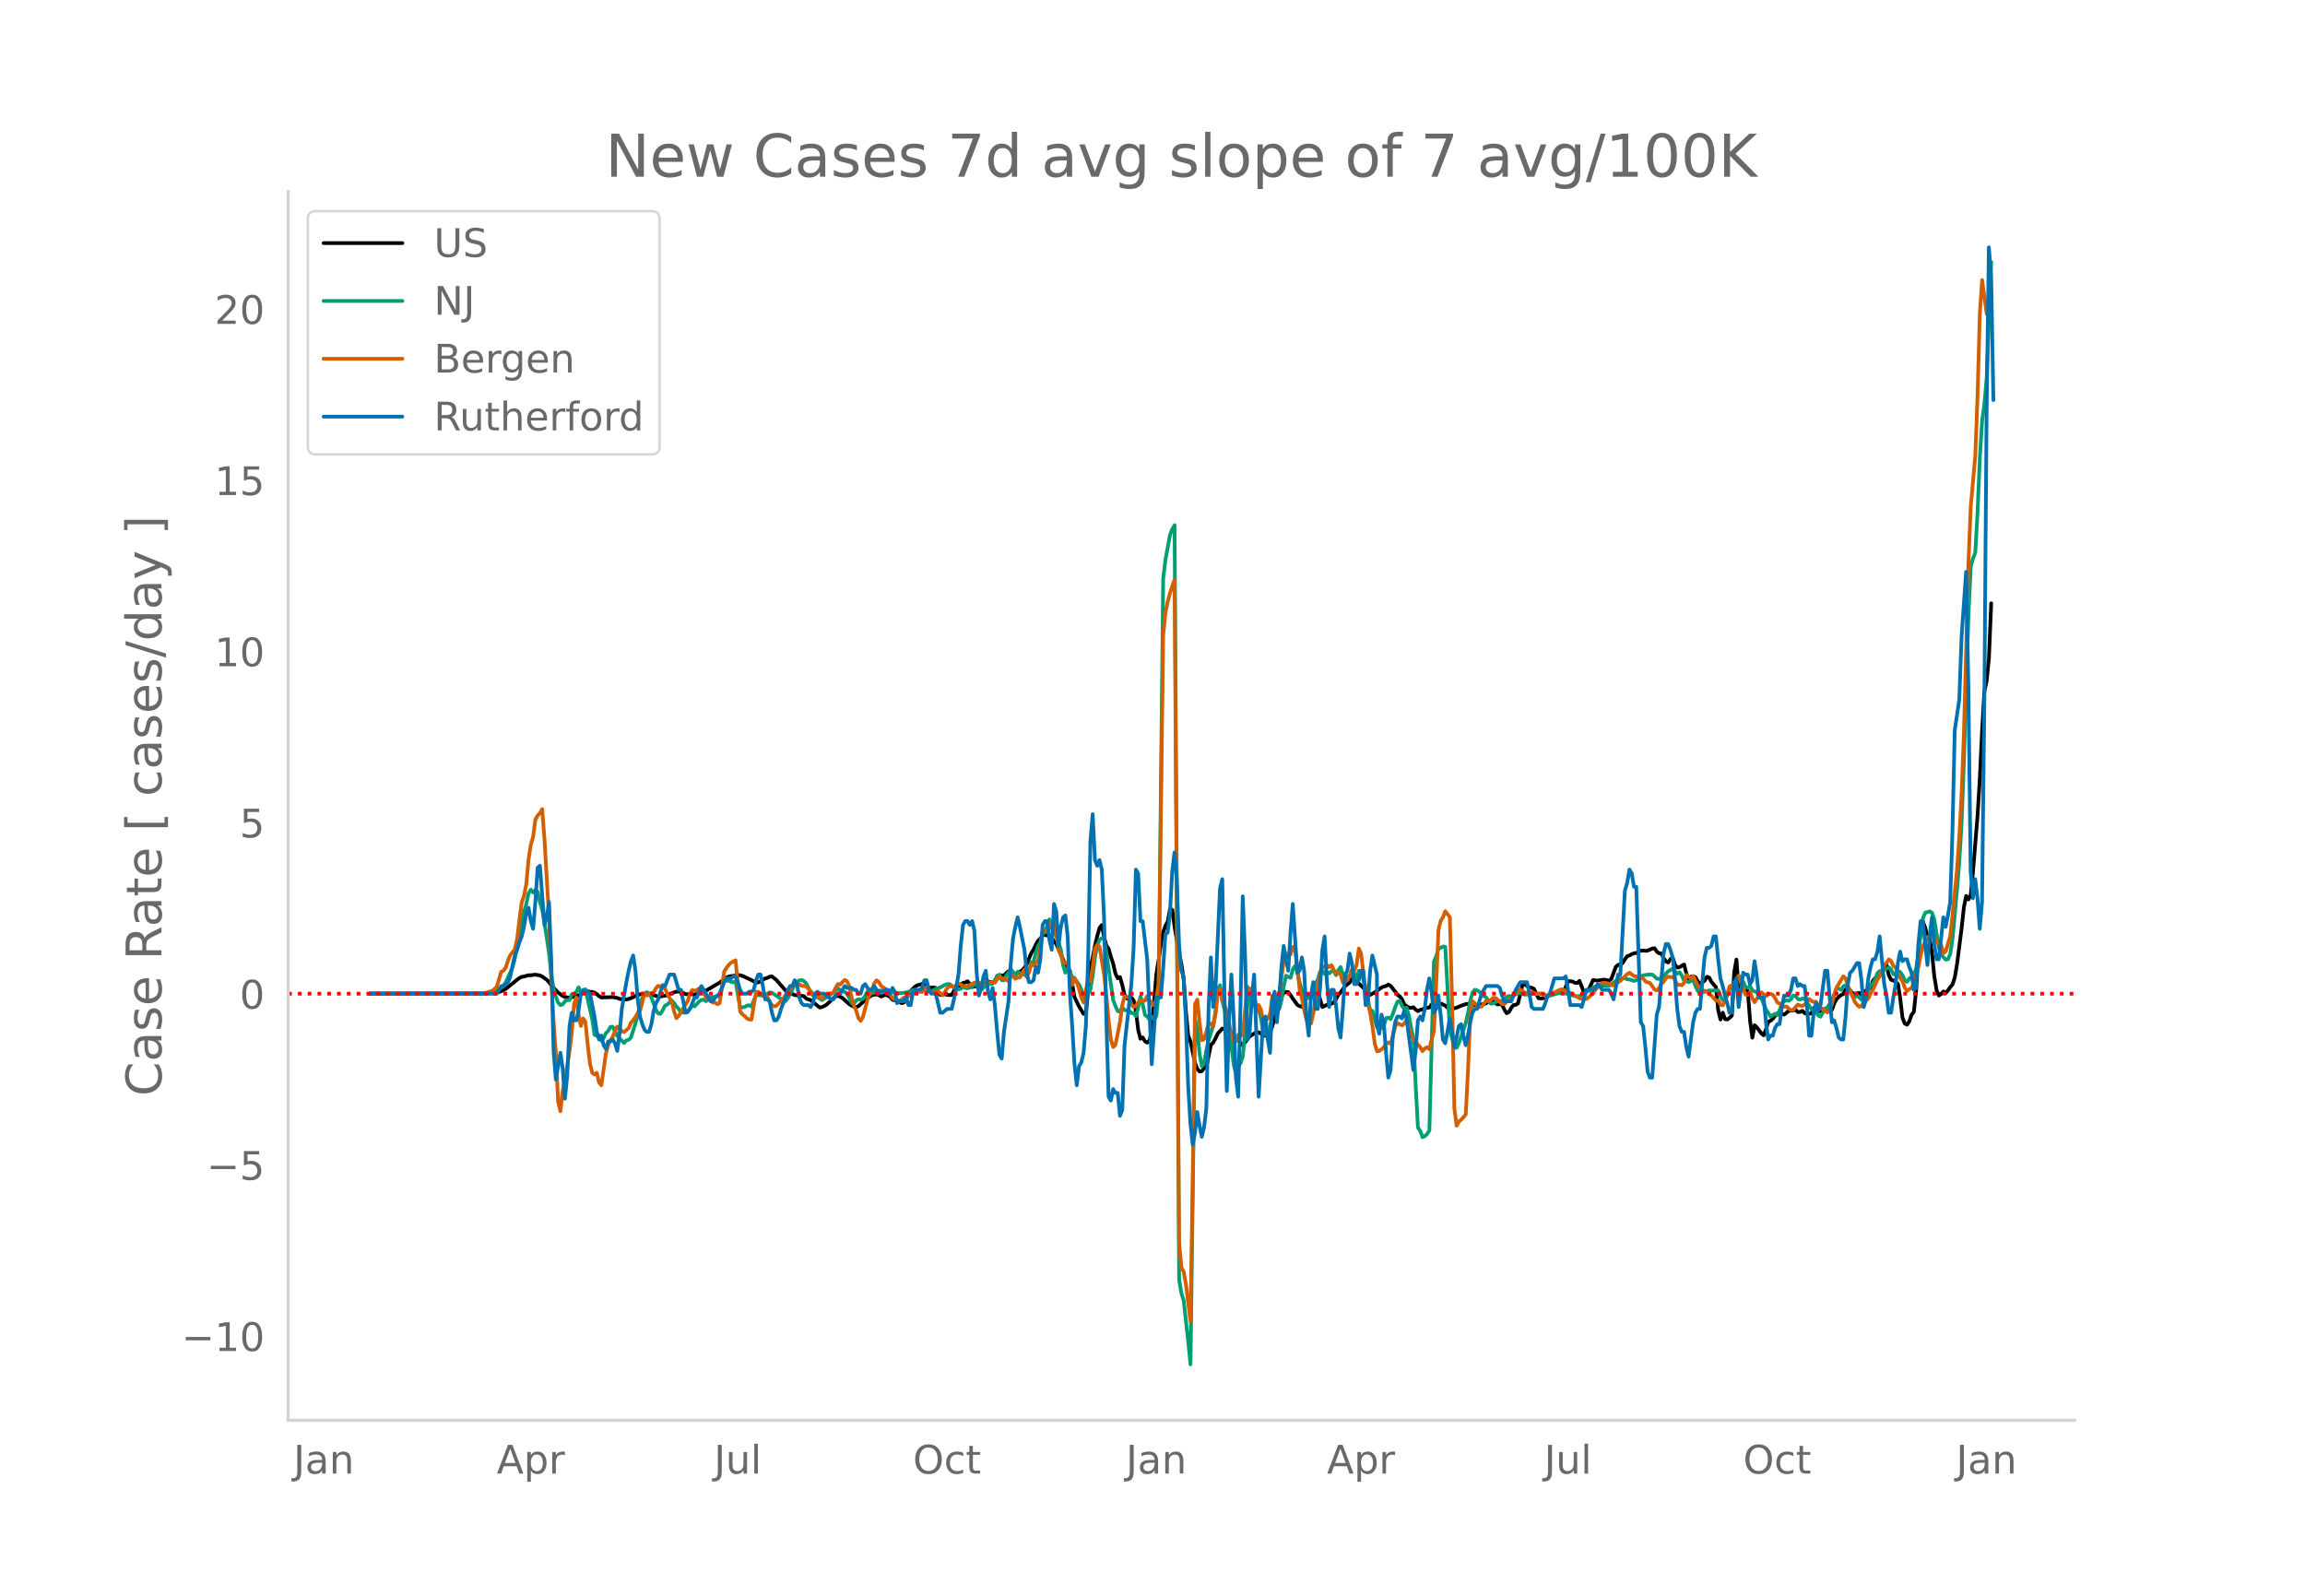 <svg height="864" viewBox="0 0 936 648" width="1248" xmlns="http://www.w3.org/2000/svg" xmlns:xlink="http://www.w3.org/1999/xlink"><defs><style>*{stroke-linecap:butt;stroke-linejoin:round}</style></defs><g id="figure_1"><path d="M0 648h936V0H0z" style="fill:#fff" id="patch_1"/><g id="axes_1"><path d="M117 576.72h725.4V77.76H117z" style="fill:none" id="patch_2"/><path clip-path="url(#p42fc37df3f)" d="m149.973 403.495 46.18-.1 4.618-.21 1.847-.352 1.847-.768.924-.542 2.77-2.191 1.848-1.525.924-.664.923-.468.924-.158 1.847-.505.924.005 1.847-.25 1.847.34.924.424 1.847 1.331.924.933.923 1.35 2.771 2.905 1.847 1.336.924.484 1.847.274.924-.149.923-.4.924-.131.923-.253.924-.537.924-.715.923-.542.924.113.923.238.924.033.924.288.923.587.924.819.924.56 4.618-.163 1.847.351.923.36 1.848.232.923.04.924-.227 1.847-.702.924-.564.923-.374 1.847-.473 3.695.191 2.77.992.924-.051.924-.247.923-.091.924-.221 2.77-1.164.925-.248.923-.061.924.2 1.847.842.924.098.923-.178 1.847.37 1.848-.62.923-.59.924-.347.923-.138 3.695-2.164 1.847-1.087 2.77-2.046.924-.409.924-.197.924-.08 1.847-.333.923.077.924.244 1.847.843 1.848.864 1.847 1.045.923-.106.924-.466 1.847-1.144.924-.226.923-.47.924-.134 1.847 1.51 4.618 5.279.924-.108 1.847.928.924.038.923.267.924-.011.923.104.924.921.924.417.923.275 3.695 3.036.923-.21.924-.41.923-.54 3.695-3.44.924-.144.923.3.924.578 2.77 2.482.924.577.924.432.923.202.924-.392 1.847-1.653.924-.916 2.77-1.949 1.848-.268.923.27.924.605.924-.398.923-.262.924.28.923.515.924 1.183.924.269.923-.201.924.83.923.47.924-.26.924-1.288.923-2.093.924-1.316 1.847-1.818.924-.506 1.847-.499.924.249.923.68.924.477.923.129.924-.11.924.168.923 1.63.924 1.19.923-.275.924.02.924.232.923.108.924-.044 1.847-3.24.924-.144.923-.83.924-.654.923-.223.924-.464 1.847 2.359.924-.357.923.221 1.848-.367.923.406 1.848-2.235.923.337.924.071.923-.179.924-1.212.924-1.445 1.847.005 1.847-1.723.924-.238 1.847 1.642 2.77-1.729.924-1.024.924-1.45 1.847-4.551.924-1.375.923-2.005.924-1.639.923-.874.924-1.182.924-.306.923.262.924-.096.923 1.114.924 1.334.924 1.03 3.694 8.509 1.847 2.397 1.848 10.729 1.847 3.782 1.847 3.034.924-.104 1.847-18.558.923-4.036.924-4.983.924-3.86.923-3.37.924-1.17.923 4.724.924 3.616.924 1.247.923 3.284.924 2.767.923 4 .924 1.966.924-.5.923 3.176.924 4.06.923 1.385.924.533.924-.835.923 1.173.924 4.273.923 7.677.924 3.646.924-.565.923 1.585.924.528.924-.828.923-4.32 1.847-22.765.924-5.589.924-6.606.923-4.751.924-2.612.923-1.627.924-5.144.924.313.923 6.813 1.847 11.189.924 4.006.924 6.215.923 13.165.924 9.703.923 2.367 1.848 8.733.923 2.386.924 1.098.923-.19.924-1.214.924-.572 1.847-8.894.923-.901.924-1.68.924-1.99 1.847-1.997.924.243.923 1.264.924.214 1.847 2.01 1.847.357.924 1.935.923.763 2.771-3.614 2.771-1.71.924.08 1.847 1.126.923.241.924-.588.924-.876.923-2.456.924-3.506 2.77-8.59.924-1.288.924-.528.923.114.924 1.237.924 1.437 1.847 2.504.924.517.923.243.924-1.47.923-2.296.924-.506.924-.21.923-.726 1.847-.777 1.848 6.102 1.847-.936.923-.042 1.848-.867.923-1.434.924-1.663.923-1.03 1.848-2.54 1.847-1.485.923-1.409.924-.94 1.847 2.73 2.771 2.76.924 1.218.923.688 1.847-1.023 1.848-1.305.923-.693.924-.36.924-.22.923-.567.924.541 1.847 2.333.924 1.264.923.637.924 1.239.923 2.056.924.718.924.52.923.167.924-.27.923.971.924.61.924-.55.923-.19 1.847-.652.924-.067.924-1.27.923-1.027 2.771.642 1.847.858.924.836.923.519.924-.211.924-.065.923-.222 1.848-.828 1.847-.626 1.847-.271.924.217.923.5.924.133 1.847-.508.924-.106.923-.355.924-.516.923-.388.924.008.924.894.923.51.924-.157.923.325.924 1.964.924 1.443.923-.478.924-1.707.923-1.122.924-.096.924-.645 1.847-7.662.923-.037.924.707.924.528.923.172.924.432 1.847 3.82.924.082.923-.073 1.848-.75 1.847-1.059.923-.272 3.695-.426 1.847-4.368.924-.051.923.138.924.512.923.099.924-.894 1.847 4.766.924-.691.923-.448 1.848-3.97 1.847.249 1.847-.32.924-.078 1.847.428.923-.74 1.848-4.895.923-.796.924-.25.924-.493.923-1.543.924-1.254.923-.291.924-.523.924-.334.923-.14.924-.58.923-.344.924-.043.924.082.923-.084 1.847-.813.924-.153.924 1.395.923.685.924.048.923 1.883.924 1.355.924.439.923-1.42.924-.377.923 2.757.924 1.075.924-.107.923-.65.924-.47.923 3.68.924 2.18.924-.906.923-.184.924.386.924 1.713.923.816 1.847-1.046.924-1.637.924.274.923 1.764 1.847 2.17.924 9.38.924 3.754.923-2.765.924 2.59.923.164.924-.707.924-.863.923-17.48.924-5.28.923 11.952.924-.097.924.206 1.847.7.923 12.091.924 6.884.924-5.058.923.866 1.847 2.476.924.733.924-2.481.923-3.009.924-.424.924-.825.923-1.212.924-.947.923-.283.924.492.924.295 1.847-1.539 1.847-.177.924-.262.923.921.924-.034.923-.47.924.972.924.308.923-.068.924-.216.923-2.13.924-.282.924 1.79.923-.383.924-.541.923-.138.924.177.924.82.923-.726.924-2.571.923-1.691.924-1.035.924-.692.923-.438.924-1.829.924-.919.923 1.377.924 1.078.923.248 1.848-.386.923.678.924.027.923-1.748.924-.369.924-.828.923-2.657.924-1.091 1.847-1.744.924-.11.923-2.82.924-.729.923 4.196.924 1.883.924.244 1.847 1.387.923 5.829.924 7.932.924 2.355.923.485.924-1.38.923-2.654.924-1.217.924-8.698.923-15.436.924-9.496.923-2.935.924 2.517.924 3.809.923.933.924 5.743.924 9.206.923 5.627.924 2.122.923-.668.924-.971.924.643.923-1.079.924-1.344.923-1.053.924-2.835.924-5.572 1.847-14.496.923-8.528.924-4.546.924 1.414.923-1.693.924-9.58 1.847-22.708.924-15.067.923-19.435.924-15.93.923-4.316.924-9.21.924-22.308h0" style="fill:none;stroke:#000;stroke-linecap:round;stroke-width:1.5" id="line2d_1"/><path clip-path="url(#p42fc37df3f)" d="m149.973 403.493 47.104-.107 2.77-.276.924-.243.924-.364 2.77-2.188.924-1.476 2.77-6.087.924-3.643 1.848-10.548 1.847-8.257.924-3.128.923-4.398.924-1.532.923 1.177.924-1.02.924.789.923 4.072.924 3.112.923 5.323 1.848 12.27.923 9.097.924 5.426.923 3.173.924 2.457.924 1.005.923-.264.924-1.238.923-.621.924.128.924-2.374.923-.078.924-.821.923-1.96.924 2.224 1.847-1.419 1.847 8.072.924 4.147.924 6.253.923.477.924-.16.924 2.07.923-.97.924-2.075.923-.844.924-1.68.924-.069 1.847 3.728 2.77 2.874.924-1.075.924-.229.923-.878 1.848-5.764.923-3.364.924-4.394.923-2.522.924-1.907.924-.498.923.55.924 1.681 1.847 4.96.924 1.448.923.126.924-1.46.923-1.852.924-.454.924-.893.923-.7.924 1.052.924 1.348.923.943.924 1.5.923.045 1.848-.203.923-1.758.924-.796.923.23 1.848-2.015.923-.609.924-.083.923.597.924-.678.924-.818.923-.064 1.847-.516.924-.201 1.847-5.993 1.847-.056.924.423.924.246.923-.482 1.847 10.77 1.848-.256.923-.576.924-.157.924.505 1.847-4.664 1.847.064.924.31.923-.24 1.847-1.18.924.142 4.618 3.097.924.265.923-1.186.924-1.652 1.847-3.902.924-.963.923-.696.924-.142.923.372.924.91 1.847 3.654.924 1.232.923.797.924-.042 1.847 1.235 2.771-1.805.924-.67.923-.507.924-1.041.924-.72.923.707.924.47.923.225.924.71.924 1.728.923 2.122.924.238.923-1.29.924-.518.924.09.923-.209.924-1.293.923-1.775.924.133.924.675 2.77-1.116.924-.03.924.18.923-.286.924-.053 1.847.777 1.847.332.924.145 2.77-.289 2.772-.993.923-.14.924.199.923-.093.924-.36.924.18 1.847.647.923.162 1.848-1.103 1.847-.554 1.847-1.053.924-.297.923-.062.924.653.923.85.924.115.924.568.923-.215.924-.906.923.554.924.133 1.847-.631.924-1.302.923.61.924 1.903.924.043.923-.882.924-1.86.924-.648.923 1.115.924-.286.923-1.29.924-1.909.924-.375.923 2.186.924.064.923-1.93.924-1.19.924-1.427 1.847 2.533.923-1.418 1.848 1.123.923-.251.924 1.153.923-2.618.924-3.26.924-.31.923-3.695.924-2.596.923-1.544.924-3.464.924-.58 1.847-5.26.923 3.567.924 2.135.924.756 1.847 5.892.923 6.277.924 3.025.924-1.918.923 1.571.924 2.21.924.253.923 1.506.924 1.185.923 2.096.924 2.669 1.847-.941.924-1.802.923-5.57.924-7.522.924-4.925.923-2.082.924-.726.923.123.924 5.708 2.77 19.27.924 2.424.924 2.08.924.182.923-1.704.924 1.127.923.11.924-.057.924 1.142.923-.027.924 1.303.923-3.565.924-4.432.924 3.225.923 4.274.924.612.924 1.249.923-1.189.924 1.246.923-1.567.924-9.437 1.847-168.196.924-7.631 1.847-10.04.924-2.343.923-1.62 1.847 306.443.924 5.42.924 2.999 1.847 16.665.923 9.26 1.848-140.192.923 4.385.924 9.778.923 5.057.924-1.68.924-5.122.923-3.865 1.847-6.07.924-5.673.924-9.093.923-1.482.924 6.617.924 3.255.923 4.302.924 5.821.923 4.832.924 7.505.924 3.887.923-3.414.924-1.122.923-2.758 1.848-20.752.923-4.929.924-2.033 1.847 7.294.924.851.923 4.298.924 4.899.923 1.497.924.504.924-3.036.923-7.03.924-2.946.923 2.014.924.082.924-3.495.923-5.822.924-4.204.923.52.924.343.924-3.466.923-1.41.924 2.675.924 4.255.923 3.033.924 2.399.923.905.924-.346.924-.821.923-2.703 1.847-3.937.924-3.21.924-.166.923 1.267.924-.783.923.487.924-.886.924-.056.923 1.674.924-2.091.923-1.185.924 3.097.924.247.923.406.924-.086.923-2.364.924 1.397.924 1.962.923-3.163.924.136.923 3.602.924 3.113.924 5.16.923 3.979.924.367.923 3.097.924 3.523.924-.174.923.535.924-1.158.924-2.935.923-.243.924.621.923-2.213.924-2.704.924-2.149.923-.38.924 2.069.923 1.225.924-.505.924 3.209.923 5.106.924 4.279.923 19.345.924 16.762.924 1.4.923 2.513.924-.434.923-.823.924-1.444 1.847-68.528.924-2.2.923-3.093.924-.387.924-.546.923.172 1.847 34.059.924 2.85.924 4.176.923-.147.924-1.886 2.77-8.137.924-4.037.924-4.982.924-3.34.923-1.132.924.259.923.543.924 1.249 1.847 1.044.924 1.622.923.91.924-.093.924-.405.923-.585 1.847.107.924-.746.924-1.02.923-.39.924.105.923-.294.924-.48.924-.33.923-.205.924.412.923.282 1.848-.121.923-.327.924-.037.924.246.923-.126.924-.012 2.77.87.924-.037 1.847-.623 2.771-.655.924.077 1.847.568.924.316 2.77.574.924-.16 4.618-2.704.924-.747.923-.435 1.847-.01 1.848-.344.923.092.924-.086.923-.54 2.771-2.13 1.848-.371.923.075.924.39.923.086 1.848.59.923-.275.924-.499.923-.848.924-.664 2.77-.35.924.088.924.742.924.922.923.046.924-.276.923-.431.924-1.5.924-.85 1.847-1.054 1.847 2.035.924-.604.923 1.33.924 2.173.923.083.924.446 1.847-.956.924 2.524.924 2.016.923-.649 1.847.66.924.05.924-.304.923.085 2.771-.087.924 2.374.923 1.597.924-.36.923-1.542.924-2.744.924-.321.923.926.924-4.167.923-1.63.924 2.17.924.222.923 2.134.924.3.923-.66.924 1.714.924.412.923.248.924 2.08.923.584 1.848 4.443 1.847 2.843 1.847-1.13.924.536.923-1.97.924-2.705.924-.94.923-.392.924.204.923-.674.924-1.519.924.277.923 1.188.924.232.923-.436.924.2 2.77 4.126.924.657.924.468.924 1.488.923.443.924-1.703.923-1.394.924-.786.924-1.263.923-1.6 1.847-4.716.924.09.924.513.923-1.5.924-.382.924 1.263.923 1.066.924 1.808.923.765.924-.898 1.847 1.914.924-1.054.923-1.339 1.848-3.59.923-.67.924-1.798.923-2.464.924-.807.924.006 2.77-1.472.924.875.924 1.921.923-.474.924-.92.923.514.924 1.254.924 2.05.923.645.924-1.41.923-.363.924-.687.924-3.12.923-5.824.924-8.061.923-6.378.924-2.252 1.847-.504.924.584.924 2.835 1.847 11.314.923 2.778.924 1.134.924.944.923-.179.924-2.212.923-6.07 1.848-20.293.923-11.461.924-15.71.923-24.723 1.848-59.578.923-19.326.924-3.405.923-2.338.924-16.44.924-22.048.923-15.002.924-6.887.923-10.465 1.848-47.113h0" style="fill:none;stroke:#009e73;stroke-linecap:round;stroke-width:1.5" id="line2d_2"/><path clip-path="url(#p42fc37df3f)" d="m149.973 403.493 42.486-.106 4.618-.198 2.77-.837.924-.7.924-.929 1.847-6.117.923-.457.924-1.308.924-2.877.923-2.176.924-1.095.923-1.294.924-4.17.924-7.913.923-6.833.924-2.739.924-4.626.923-10.105.924-5.98.923-3.181.924-7.03.924-1.644.923-.929.924-1.674.923 12.205 1.848 31.486.923 25.43.924 17.074.923 12.63.924 19.936.924 3.896.923-8.416.924-4.246 1.847-11.596.924-7.456.923-11.855.924-2.663.923 7.046.924 4.55.924-3.044.923 1.43.924 9.131.923 7.7.924 3.836.924.67.923-.686.924 3.957.924 1.11 1.847-12.843.923-3.485.924-1.887.924-1.491.923-2.374.924-1.705.923.396.924 1.552.924.183 1.847-1.537.923-2.13 1.848-2.344.923-1.705.924-.806 1.847-7.092.924.792 1.847-1.066.923.016.924-1.918.924-.943.923.38.924-.746.923 1.324.924 2.466.924 1.46.923 1.69.924 3.865.924 2.709.923-.959 3.695-6.087.923-2.907.924-1.552.923.441.924-.395.924-.64.923-.334.924 1.582.923 2.572.924.396.924.624.923.883.924-.016.923.7.924-.441 1.847-12.768.924-1.522.923-1.202.924-.928 1.847-.974.924 9.511.923 11.2.924 1.233.924.67.923 1.004.924.426.924.046 1.847-11.185.923-.122.924.791.924.64.923-.046.924.791.923 1.887.924 1.34.924.532.923-.29 2.771-2.8 1.847-2.967 1.847-2.389.924-.335.924-.106.923-.229.924.761 1.847.198 3.694 3.972.924-.091.924.67.923.35.924-1.005.923-.7 1.848-.259.923-.365.924-1.978.924-1.492.923.213.924-1.02.923-.851.924.502.924 2.07.923 4.382.924 3.394.923 1.978.924 3.105.924 1.171.923-1.537 1.847-7.137 1.848-4.078.923-2.511.924-1.187.923.715.924 1.537 1.847 1.309.924 1.309.923.958.924 1.385.924.654.923.153.924.471 1.847-1.476.924-.274.923-.441.924-.183 1.847-1.354 1.847-.152.924.106 1.847-2.115 1.847 2.161.924.243.924-.273.923-.487.924 1.004.923.822.924-1.309.924-1.552.923-.807h.924l.923.274 1.848-1.309.923.335.924.548.923.29.924-.23 1.847-.867.924-.502.923-.152.924.137.924.594.923.213.924-.913h.924l.923.228.924-.259.923.122.924-1.461.924-1.096.923.883.924-.061.923.487.924.791.924-2.085.923-.167.924 1.157.923-.563.924.045.924-1.948.923-1.278.924 2.74.923-1.553.924-3.47.924.548.923-.806.924-1.218.923-4.824.924-7.152 1.847.289.924-3.15.923-.442.924.472.924 4.018.923 6.376.924 2.237.923 2.846.924.487.924-.198.923 5.19.924 3.895.924-2.404.923 1.08.924 2.968.923 3.347.924 2.116.924-5.022.923-4.033.924.457.923-6.011.924-7.335.924-1.507.923.746 1.847 11.215.924 8.461.924 10.364.923 7.654.924 3.074.923-.897 1.848-9.162.923-6.939.924-3.698.923.29.924.486.924 2.572.923 1.126.924-.578.923-1.324.924-.913.924.304.923-.091.924-1.887 1.847 3.226.924.441.923-2.708.924-6.21 1.847-141.404.924-9.055.923-4.534.924-3.394 1.847-5.555 1.847 269.25.924 10.242.924 1.628.923 5.19 1.847 14.959.924-59.137.924-69.743.923-1.735.924 9.572.923 6.924.924-.487 1.847-6.33.924.106.923 1.08.924-5.037.924-8.796.923-1.278.924 4.824.924 1.826.923 2.8 1.847 9.222.924 2.755.924-.32.923-2.587.924.502.923-.928 1.848-19.114.923 1.096 1.847 5.92.924 2.998.924-2.526.923 1.917.924 4.9.923-.563.924-.746.924-2.13.923-7.198.924-.624.923 3.15.924-3.409 1.847-13.255.924-3.028.923.457.924-.076.924-3.074.923 1.415.924 7.41.924 8.736.923 3.576.924 4.748.923 3.805.924 1.43.924.015.923-4.032.924-6.727.923-5.539.924-4.109.924-2.267 1.847-.929.923.73.924-.79.924 1.917.923 1.628.924-.624.923.898.924 3.196 1.847-.913.924-1.75.923-2.602.924.563.924-2.329.923-6.741.924 2.1.923 7.898.924 6.757.924 5.737.923 3.637.924 5.554.923 6.925.924 3.104.924-.152.923-.64.924-.852.924-1.339.923-.593.924.548.923-3.166.924-3.987.924-1.232 1.847.928.923-.776.924-1.461.924 2.74.923 3.91.924 1.035 1.847 2.42.924.973.923 1.583.924-1.08.923-.503.924.792.924-3.942.923-3.363.924-18.383.923-22.675.924-3.698.924-1.537.923-2.434 1.847 2.42.924 34.407.924 43.295.923 6.985.924-1.72.924-.746.923-.958.924-1.157.923-17.987.924-22.797.924-5.19.923.853.924 1.08.923.427.924-.229 1.847-2.374.924.046.923-.29.924-.851.924-.03.923.7.924 1.05.923.821.924-.091 1.847-1.902 1.847-1.37 1.848-1.933.923-.624.924.548.923.761.924.061 1.847-.457 1.848.837 1.847-.137.923.38.924.58.924.151.923-.715.924-.548.923-.304 1.848-.898.923-.365.924.076.923.791.924.487.924.107 3.694 2.176.924.167.923-.015.924.152.923-.639 1.848-1.674.923-1.46.924-.99.923-.791.924-.99.924-.075 1.847.38.923.67.924-.046.924-.73.923-.442.924-.609 2.77-2.708.924-.563 1.848 1.4.923.03.924.35.923.152.924.426.924 1.203 1.847.608 1.847 2.618.924.38.923-.928.924-1.811.923-.76.924-1.431.924-.655.923.213.924-.091.923 1.157.924 2.16.924-.228.923.305.924-.974.923-3.287 1.848 1.613.923-1.08 1.848 3.728.923.623.924 2.268.923-.228.924-.107.924.944.923.684 1.847 2.024.924-.045.924 1.659.923.334.924-1.841 1.847-5.874.924-.518.923 1.005.924-3.302.923-1.522.924 2.998 1.847 4.717h.924l.923-1.141.924 2.556.924 1.629.923-1.461.924-1.172.923-1.37 1.848 1.583.923-.776.924-.198.924.365.923 1.385.924 1.75.923.426.924.868.924.41.923-.09.924.867.923.67.924-.168.924-1.157.923-.958.924.395.923.122.924-.532 1.847-2.253.924.792.923.44.924-.166.924 1.537.923 1.202.924.106.923 1.066.924.456.924-1.141.923-2.298.924-3.561.923-3.059 2.771-4.611.924.913.924 3.074.923 2.222.924 1.872.923 2.282.924 1.187.924.837.923-.304.924-1.735.923-.578.924-.776.924-2.176.923-1.34 1.847-4.154.924-1.294.924-2.587.923-2.054.924-.822.923-1.43.924.7.924 2.024.923.624 1.847 4.23.924 1.294.924 2.587.923 1.4.924-.761.923-.472.924-1.887 1.847-6.665.924-4.824.923-3.653 1.848-3.743.923-.076.924.167.924-.152.923 1.872 1.847 1.506.924 3.287.924-.715 1.847-6.24.923-8.46 1.848-18.84.923-13.3.924-17.38.923-24.561 1.848-68.952.923-22.827 1.847-20.666.924-24.531.924-33.388.923-13.438 1.847 13.666.924-3.485.924-4.048h0" style="fill:none;stroke:#d55e00;stroke-linecap:round;stroke-width:1.5" id="line2d_3"/><path clip-path="url(#p42fc37df3f)" d="M149.973 403.493h51.722l1.847-3.1h.923l1.848-1.55.923-2.326.924-4.65.923-3.875.924-2.326.924-3.1.923-2.325.924-3.875.924-5.426.923-2.325.924 5.425.923 3.1.924-10.85.924-13.952.923-.775 1.847 24.028.924-3.1.924-6.201.923 24.027.924 36.428.923 11.626 1.848-10.85.923 6.2.924 12.401.923-9.3.924-20.153.924-5.425.923 3.1h.924l.923-3.875.924-6.976.924-1.55.923 1.55.924-.775.923.775 1.848 9.301.923 6.2.924 3.1.924-1.55.923 3.876.924 1.55.923-3.1h.924l.924-.775.923 1.55.924 3.1.923-6.975.924-10.076 1.847-10.851.924-4.65.923-3.876.924-2.325.924 6.2.923 11.626.924 6.976.923 3.1.924 2.325.924.776h.923l.924-3.1.923-5.426.924-3.1.924-1.55.923-3.1.924-2.326h.923l1.848-4.65h1.847l1.847 6.2h.924l1.847 9.3 1.847-1.55 1.847-4.65h.924l1.847-4.65 3.695 6.2h.923l.924-1.55 1.847-1.55 1.847-4.65.924-1.55h1.847l.924-.776h.923l.924 2.326.923 3.1.924 1.55h1.847l.924-.775h.924l.923-.775.924-3.875.923-2.326h.924l.924 4.65.923 5.426h.924l.923.775.924 4.65.924 3.101h.923l.924-1.55.923-3.1 1.848-4.65.923-3.101.924-1.55h.923l.924-2.325.924 1.55.923 5.425.924 2.325.923.776h1.848l.923.775.924-1.55.923-3.876.924-.775.924.775h1.847l2.77 2.325h.924l.924-1.55.924-.775h.923l1.847-3.1.924.775h1.847l.924.775h.923l.924 1.55h.924l.923-3.1.924-.775.923 1.55.924.775h.924l.923-1.55 1.847 3.1.924-.775h.924l.923-.775h.924l.923 1.55.924-2.325.924 1.55.923 4.65.924-.775h1.847l.924-1.55.923 3.1h.924l.924-5.425.923-.775h1.847l.924-.775.924-3.1h.923l.924 3.875.923 1.55h1.848l1.847 7.75h.923l1.848-1.55h1.847l.923-3.875.924-4.65.924-5.426.923-11.626.924-8.525.923-1.55h.924l.924 1.55.923-1.55.924 3.875.923 17.051.924 9.301.924-3.1.923-4.65.924-2.326.924 8.526.923 3.1.924-4.65.923 6.976.924 10.85.924 9.301.923 1.55.924-10.85 1.847-12.402.924-15.501.923-10.076.924-4.65.923-3.876.924 3.876 1.847 9.3.924 9.301.923 3.876h.924l.924-.775.923-5.426.924 2.325.923-5.425.924-13.951.924-1.55h.923l.924 7.75.923 3.875.924-18.601.924 3.1.923 13.951.924-7.75.923-3.876.924-.775.924 8.526.923 23.252.924 13.176.924 15.502.923 8.526.924-7.751.923-1.55.924-3.876.924-10.85.923-27.128.924-48.055.923-10.85.924 18.601.924 2.325.923-2.325.924 3.875.923 19.377.924 41.08.924 31.777.923 1.55.924-4.65.923 1.55h.924l.924 9.3.923-2.324.924-26.353 2.77-24.802.924-14.727.924-31.778.923 1.55.924 19.377H464l1.847 15.502 1.847 42.629 1.847-27.128h1.848l.923-11.626.924-13.951.923-.775.924-7.75.924-17.052.923-7.751.924 10.85.923 26.353.924 10.851.924 2.325.923 17.827.924 26.353.923 15.501.924 8.526.924-4.65.923-8.526.924 5.425.923 4.65.924-3.875.924-7.75.923-41.08.924-20.151.923 20.152.924-6.976 1.847-41.079.924-3.875.924 48.054.923 37.979.924-28.678.923-18.602.924 17.052.924 24.802.923 7.751.924-36.428.923-44.955.924 23.253.924 34.878.923-2.325.924-14.727.923-9.3 1.848 49.604 1.847-31.778.923-.775.924 9.3.924 5.426.923-20.927.924-3.875.923 12.401.924-9.3.924-13.177.923-8.526.924 5.426.923 4.65.924-15.501.924-11.626 1.847 27.902.924-.775.923-5.425.924 5.425.923 18.602.924 7.75.924-16.276.923-5.425.924 10.85h.923l.924-8.525.924-15.502.923-5.425.924 18.602.923 10.076.924-6.976h.924l.923 6.2.924 9.301.923 3.876.924-11.626.924-13.952.923-1.55.924-6.975.923 3.875.924 8.526h.924l.923-1.55.924-3.876h.923l.924 13.952.924-.776.923-13.176.924-6.2 1.847 7.75v20.152l.924 3.876.923-7.751.924 3.1.924 12.401.923 10.076.924-3.1.923-13.951.924-5.426.924-2.325h.923l.924.775.923-3.1.924 3.1 2.77 20.927.924-7.75.924-12.402.924-1.55.923 1.55.924-4.65.923-7.751.924-4.65.924 5.425.923 8.526.924-1.55.923-5.426.924 7.75.924 10.077.923 1.55.924-4.65.923-5.426.924 5.426.924 6.2.923-3.875.924-4.65.924-.776.923 4.65.924 3.876.923-3.875.924-5.426.924-3.875.923-1.55h.924l1.847-6.2 1.847-3.101h4.618l.924.775.923 3.1.924 2.325h2.77l1.848-4.65 1.847-3.1h2.771l.924 4.65.923 5.426.924.775h3.694l.924-2.326.924-3.1.923-.775 1.847-6.2h3.695l.923-.776.924 5.426.924 6.2h3.694l.924.776.923-3.1.924-3.876h2.77l.924-.775.924-1.55.923.775.924 1.55h2.77l.924 1.55.924 2.325.924-4.65.923-5.426h.924l1.847-34.103.924-3.1.923-5.426.924 1.55.924 5.426h.923l1.847 55.03.924 1.55.924 8.526.923 10.076.924 2.325h.923l1.848-25.577.923-3.1 1.847-21.702.924-3.876h.924l.923 2.325.924 3.1.923 8.527.924 12.4.924 6.976.923 2.326h.924l.923 6.2.924 3.875 1.847-13.95.924-3.876.924-1.55h.923l1.847-20.927.924-3.876h.924l.923-.775.924-3.875h.923l.924 9.3.924 7.752.923 3.1.924 3.875.923 3.1.924 3.876h.924l.923-12.401.924-1.55.923 11.626 1.848-13.952.923.775h.924l.923 3.876.924-1.55.924-7.751.923 6.2.924 8.526h1.847l.924 10.076.923 6.976.924-1.55h.924l.923-3.1.924-1.55h.923l.924-6.976.924-4.65h1.847l.923-2.326.924-4.65h.924l.923 3.1.924-.775.923.775h.924l.924 7.75.923 12.402h.924l.923-9.301.924-3.876.924 3.1.923-2.324 1.847-13.952h.924l1.847 20.927.924-.775.923 3.1.924 3.876.924.775h.923l.924-9.301.924-13.176.923-4.65.924-.776 1.847-3.1h.924l.923 6.976.924 10.85.923-3.1.924-8.525.924-4.65.923-3.101h.924l.923-3.1.924-6.201 1.847 19.377.924 4.65.923 6.976h.924l.924-6.2.923-5.426.924-8.526.923-4.65.924 3.875.924-.775h.923l.924 3.1.923 2.325.924 6.976.924-.775.923-17.827.924-9.3h.923l1.848 17.826.923-12.401.924-6.976.924 10.851.923 6.2h.924l1.847-17.05.924 3.875.923-4.65.924-5.426.923-28.678.924-41.079 1.847-12.401.924-25.577 1.847-26.353.924 46.505.923 75.182.924 10.85.923-7.75.924 7.75.924 12.402.923-10.851.924-79.833.923-118.586.924-67.431.924 11.626.923 50.38h0" style="fill:none;stroke:#0072b2;stroke-linecap:round;stroke-width:1.5" id="line2d_4"/><path clip-path="url(#p42fc37df3f)" d="M117 403.493h725.4" style="fill:none;stroke:red;stroke-dasharray:1.5,2.475;stroke-dashoffset:0;stroke-width:1.5" id="line2d_5"/><path d="M117 576.72V77.76" style="fill:none;stroke:#d3d3d3;stroke-linecap:square;stroke-linejoin:miter;stroke-width:1.25" id="patch_3"/><path d="M117 576.72h725.4" style="fill:none;stroke:#d3d3d3;stroke-linecap:square;stroke-linejoin:miter;stroke-width:1.25" id="patch_4"/><g id="matplotlib.axis_1"><g id="xtick_1"><g style="fill:#696969" transform="matrix(.16 0 0 -.16 119.168 598.378)" id="text_1"><defs><path d="M9.813 72.906h9.859V5.078q0-13.187-5-19.14-5-5.954-16.094-5.954h-3.75v8.297h3.078q6.531 0 9.219 3.672Q9.813-4.39 9.813 5.078z" id="DejaVuSans-74"/><path d="M34.281 27.484q-10.89 0-15.093-2.484-4.204-2.484-4.204-8.5 0-4.781 3.157-7.594 3.156-2.797 8.562-2.797 7.485 0 12 5.297 4.516 5.297 4.516 14.078v2zm17.922 3.72V0H43.22v8.297Q40.14 3.328 35.547.953q-4.594-2.375-11.234-2.375-8.391 0-13.36 4.719Q6 8.016 6 15.922q0 9.219 6.172 13.906 6.187 4.688 18.437 4.688h12.61v.89q0 6.203-4.078 9.594-4.078 3.39-11.453 3.39-4.688 0-9.141-1.124-4.438-1.125-8.531-3.375v8.312q4.921 1.906 9.562 2.844 4.64.953 9.031.953 11.875 0 17.735-6.156 5.86-6.14 5.86-18.64z" id="DejaVuSans-97"/><path d="M54.89 33.016V0h-8.984v32.719q0 7.765-3.031 11.61-3.031 3.858-9.078 3.858-7.281 0-11.484-4.64-4.204-4.625-4.204-12.64V0H9.08v54.688h9.03v-8.5q3.235 4.937 7.594 7.374Q30.078 56 35.797 56q9.422 0 14.25-5.828 4.844-5.828 4.844-17.156z" id="DejaVuSans-110"/></defs><use xlink:href="#DejaVuSans-74"/><use x="29.492" xlink:href="#DejaVuSans-97"/><use x="90.771" xlink:href="#DejaVuSans-110"/></g></g><g id="xtick_2"><g style="fill:#696969" transform="matrix(.16 0 0 -.16 201.709 598.378)" id="text_2"><defs><path d="M34.188 63.188 20.797 26.906h26.812zm-5.579 9.718h11.188L67.578 0h-10.25l-6.64 18.703h-32.86L11.188 0H.78z" id="DejaVuSans-65"/><path d="M18.11 8.203v-29H9.077v75.484h9.031v-8.296q2.844 4.875 7.157 7.234Q29.594 56 35.594 56q9.968 0 16.187-7.906 6.235-7.907 6.235-20.797T51.78 6.484q-6.218-7.906-16.187-7.906-6 0-10.328 2.375-4.313 2.375-7.157 7.25zm30.578 19.094q0 9.906-4.079 15.547-4.078 5.64-11.203 5.64-7.14 0-11.218-5.64-4.079-5.64-4.079-15.547 0-9.906 4.078-15.547 4.079-5.64 11.22-5.64 7.124 0 11.202 5.64t4.078 15.547z" id="DejaVuSans-112"/><path d="M41.11 46.297q-1.516.875-3.297 1.281Q36.03 48 33.89 48q-7.625 0-11.703-4.953-4.079-4.953-4.079-14.234V0H9.08v54.688h9.03v-8.5q2.844 4.984 7.375 7.39Q30.031 56 36.531 56q.922 0 2.047-.125 1.125-.11 2.484-.36z" id="DejaVuSans-114"/></defs><use xlink:href="#DejaVuSans-65"/><use x="68.408" xlink:href="#DejaVuSans-112"/><use x="131.885" xlink:href="#DejaVuSans-114"/></g></g><g id="xtick_3"><g style="fill:#696969" transform="matrix(.16 0 0 -.16 289.944 598.378)" id="text_3"><defs><path d="M8.5 21.578v33.11h8.984V21.922q0-7.766 3.016-11.656 3.031-3.875 9.094-3.875 7.265 0 11.484 4.64 4.234 4.64 4.234 12.656v31h8.985V0h-8.984v8.406Q42.047 3.422 37.718 1q-4.313-2.422-10.032-2.422-9.421 0-14.312 5.86Q8.5 10.296 8.5 21.578zM31.11 56z" id="DejaVuSans-117"/><path d="M9.422 75.984h8.984V0H9.422z" id="DejaVuSans-108"/></defs><use xlink:href="#DejaVuSans-74"/><use x="29.492" xlink:href="#DejaVuSans-117"/><use x="92.871" xlink:href="#DejaVuSans-108"/></g></g><g id="xtick_4"><g style="fill:#696969" transform="matrix(.16 0 0 -.16 370.736 598.378)" id="text_4"><defs><path d="M39.406 66.219q-10.75 0-17.078-8.016-6.312-8-6.312-21.828 0-13.766 6.312-21.781 6.328-8 17.078-8 10.735 0 17.016 8 6.281 8.015 6.281 21.781 0 13.828-6.281 21.828-6.281 8.016-17.016 8.016zm0 8q15.328 0 24.5-10.281 9.188-10.282 9.188-27.563 0-17.234-9.188-27.516-9.172-10.28-24.5-10.28-15.375 0-24.593 10.25-9.204 10.265-9.204 27.546t9.204 27.563q9.218 10.28 24.593 10.28z" id="DejaVuSans-79"/><path d="M48.781 52.594v-8.407q-3.812 2.11-7.64 3.157-3.828 1.047-7.735 1.047-8.75 0-13.593-5.547-4.829-5.532-4.829-15.547 0-10.016 4.829-15.563 4.843-5.53 13.593-5.53 3.907 0 7.735 1.046 3.828 1.047 7.64 3.156V2.094Q45.016.344 40.984-.531q-4.015-.89-8.562-.89-12.36 0-19.64 7.765-7.266 7.765-7.266 20.953 0 13.375 7.343 21.031Q20.22 56 33.016 56q4.14 0 8.093-.86 3.953-.843 7.672-2.546z" id="DejaVuSans-99"/><path d="M18.313 70.219V54.688h18.5v-6.985h-18.5V18.016q0-6.688 1.828-8.594 1.828-1.906 7.453-1.906h9.218V0h-9.218q-10.407 0-14.36 3.875-3.953 3.89-3.953 14.14v29.688H2.687v6.984h6.594V70.22z" id="DejaVuSans-116"/></defs><use xlink:href="#DejaVuSans-79"/><use x="78.711" xlink:href="#DejaVuSans-99"/><use x="133.691" xlink:href="#DejaVuSans-116"/></g></g><g id="xtick_5"><g style="fill:#696969" transform="matrix(.16 0 0 -.16 457.208 598.378)" id="text_5"><use xlink:href="#DejaVuSans-74"/><use x="29.492" xlink:href="#DejaVuSans-97"/><use x="90.771" xlink:href="#DejaVuSans-110"/></g></g><g id="xtick_6"><g style="fill:#696969" transform="matrix(.16 0 0 -.16 538.825 598.378)" id="text_6"><use xlink:href="#DejaVuSans-65"/><use x="68.408" xlink:href="#DejaVuSans-112"/><use x="131.885" xlink:href="#DejaVuSans-114"/></g></g><g id="xtick_7"><g style="fill:#696969" transform="matrix(.16 0 0 -.16 627.06 598.378)" id="text_7"><use xlink:href="#DejaVuSans-74"/><use x="29.492" xlink:href="#DejaVuSans-117"/><use x="92.871" xlink:href="#DejaVuSans-108"/></g></g><g id="xtick_8"><g style="fill:#696969" transform="matrix(.16 0 0 -.16 707.852 598.378)" id="text_8"><use xlink:href="#DejaVuSans-79"/><use x="78.711" xlink:href="#DejaVuSans-99"/><use x="133.691" xlink:href="#DejaVuSans-116"/></g></g><g id="xtick_9"><g style="fill:#696969" transform="matrix(.16 0 0 -.16 794.324 598.378)" id="text_9"><use xlink:href="#DejaVuSans-74"/><use x="29.492" xlink:href="#DejaVuSans-97"/><use x="90.771" xlink:href="#DejaVuSans-110"/></g></g></g><g id="matplotlib.axis_2"><g id="ytick_1"><g style="fill:#696969" transform="matrix(.16 0 0 -.16 73.733 548.596)" id="text_10"><defs><path d="M10.594 35.5h62.593v-8.297H10.594z" id="DejaVuSans-8722"/><path d="M12.406 8.297h16.11v55.625l-17.532-3.516v8.985l17.438 3.515h9.86V8.296H54.39V0H12.406z" id="DejaVuSans-49"/><path d="M31.781 66.406q-7.61 0-11.453-7.5Q16.5 51.422 16.5 36.375q0-14.984 3.828-22.484 3.844-7.5 11.453-7.5 7.672 0 11.5 7.5 3.844 7.5 3.844 22.484 0 15.047-3.844 22.531-3.828 7.5-11.5 7.5zm0 7.813q12.266 0 18.735-9.703 6.468-9.688 6.468-28.141 0-18.406-6.468-28.11-6.47-9.687-18.735-9.687-12.25 0-18.718 9.688-6.47 9.703-6.47 28.109 0 18.453 6.47 28.14Q19.53 74.22 31.78 74.22z" id="DejaVuSans-48"/></defs><use xlink:href="#DejaVuSans-8722"/><use x="83.789" xlink:href="#DejaVuSans-49"/><use x="147.412" xlink:href="#DejaVuSans-48"/></g></g><g id="ytick_2"><g style="fill:#696969" transform="matrix(.16 0 0 -.16 83.912 479.084)" id="text_11"><defs><path d="M10.797 72.906h38.719v-8.312H19.828v-17.86q2.14.735 4.281 1.094 2.157.36 4.313.36 12.203 0 19.328-6.688 7.14-6.688 7.14-18.11 0-11.765-7.328-18.296-7.328-6.516-20.656-6.516-4.593 0-9.36.781-4.75.782-9.827 2.344v9.922q4.39-2.39 9.078-3.563 4.687-1.171 9.906-1.171 8.453 0 13.375 4.437 4.938 4.438 4.938 12.063 0 7.609-4.938 12.047-4.922 4.453-13.375 4.453-3.953 0-7.89-.875-3.922-.875-8.016-2.735z" id="DejaVuSans-53"/></defs><use xlink:href="#DejaVuSans-8722"/><use x="83.789" xlink:href="#DejaVuSans-53"/></g></g><g id="ytick_3"><use xlink:href="#DejaVuSans-48" style="fill:#696969" transform="matrix(.16 0 0 -.16 97.32 409.572)" id="text_12"/></g><g id="ytick_4"><use xlink:href="#DejaVuSans-53" style="fill:#696969" transform="matrix(.16 0 0 -.16 97.32 340.06)" id="text_13"/></g><g id="ytick_5"><g style="fill:#696969" transform="matrix(.16 0 0 -.16 87.14 270.548)" id="text_14"><use xlink:href="#DejaVuSans-49"/><use x="63.623" xlink:href="#DejaVuSans-48"/></g></g><g id="ytick_6"><g style="fill:#696969" transform="matrix(.16 0 0 -.16 87.14 201.036)" id="text_15"><use xlink:href="#DejaVuSans-49"/><use x="63.623" xlink:href="#DejaVuSans-53"/></g></g><g id="ytick_7"><g style="fill:#696969" transform="matrix(.16 0 0 -.16 87.14 131.524)" id="text_16"><defs><path d="M19.188 8.297h34.421V0H7.33v8.297q5.609 5.812 15.296 15.594 9.703 9.797 12.188 12.64 4.734 5.313 6.609 9 1.89 3.688 1.89 7.25 0 5.813-4.078 9.469-4.078 3.672-10.625 3.672-4.64 0-9.797-1.61-5.14-1.609-11-4.89v9.969Q13.767 71.78 18.938 73q5.188 1.219 9.485 1.219 11.328 0 18.062-5.672 6.735-5.656 6.735-15.125 0-4.5-1.688-8.531-1.672-4.016-6.125-9.485-1.218-1.422-7.765-8.187-6.532-6.766-18.453-18.922z" id="DejaVuSans-50"/></defs><use xlink:href="#DejaVuSans-50"/><use x="63.623" xlink:href="#DejaVuSans-48"/></g></g><g style="fill:#696969" transform="matrix(0 -.2 -.2 0 65.573 445.117)" id="text_17"><defs><path d="M64.406 67.281v-10.39q-4.984 4.64-10.625 6.922-5.64 2.296-11.984 2.296-12.5 0-19.14-7.64-6.641-7.64-6.641-22.094 0-14.406 6.64-22.047 6.64-7.64 19.14-7.64 6.345 0 11.985 2.296 5.64 2.297 10.625 6.938V5.609Q59.234 2.094 53.437.33q-5.78-1.75-12.218-1.75-16.563 0-26.094 10.124-9.516 10.14-9.516 27.672 0 17.578 9.516 27.703 9.531 10.14 26.094 10.14 6.531 0 12.312-1.734 5.797-1.734 10.875-5.203z" id="DejaVuSans-67"/><path d="M44.281 53.078v-8.5q-3.797 1.953-7.906 2.922-4.094.984-8.5.984-6.688 0-10.031-2.047-3.344-2.046-3.344-6.156 0-3.125 2.39-4.906 2.391-1.781 9.626-3.39l3.078-.688q9.562-2.047 13.593-5.781 4.032-3.735 4.032-10.422 0-7.625-6.032-12.078-6.03-4.438-16.578-4.438-4.39 0-9.156.86Q10.688.296 5.422 2v9.281q4.984-2.594 9.812-3.89 4.829-1.282 9.579-1.282 6.343 0 9.75 2.172 3.421 2.172 3.421 6.125 0 3.656-2.468 5.61-2.453 1.953-10.813 3.765l-3.125.735q-8.344 1.75-12.062 5.39-3.704 3.64-3.704 9.985 0 7.718 5.47 11.906Q16.75 56 26.811 56q4.97 0 9.36-.734 4.406-.72 8.11-2.188z" id="DejaVuSans-115"/><path d="M56.203 29.594v-4.39H14.891q.593-9.282 5.593-14.142 5-4.859 13.938-4.859 5.172 0 10.031 1.266 4.86 1.265 9.656 3.812v-8.5Q49.266.734 44.187-.344 39.11-1.422 33.892-1.422q-13.094 0-20.735 7.61-7.64 7.625-7.64 20.625 0 13.421 7.25 21.296Q20.016 56 32.328 56q11.031 0 17.453-7.11 6.422-7.093 6.422-19.296zm-8.984 2.64q-.094 7.36-4.125 11.75-4.032 4.407-10.672 4.407-7.516 0-12.031-4.25-4.516-4.25-5.203-11.97z" id="DejaVuSans-101"/><path d="M44.39 34.188q3.172-1.079 6.172-4.594 3-3.516 6.032-9.672L66.609 0H56l-9.313 18.703q-3.624 7.328-7.015 9.719-3.39 2.39-9.25 2.39h-10.75V0h-9.86v72.906h22.266q12.5 0 18.656-5.234 6.157-5.219 6.157-15.766 0-6.89-3.203-11.437-3.204-4.532-9.297-6.282zM19.673 64.797V38.922h12.406q7.125 0 10.766 3.297 3.64 3.297 3.64 9.687 0 6.39-3.64 9.64-3.64 3.25-10.766 3.25z" id="DejaVuSans-82"/><path d="M8.594 75.984h20.703V69H17.578V-6.203h11.719v-6.984H8.594z" id="DejaVuSans-91"/><path d="M25.39 72.906h8.297L8.297-9.28H0z" id="DejaVuSans-47"/><path d="M45.406 46.39v29.594h8.985V0h-8.985v8.203Q42.578 3.328 38.25.953q-4.313-2.375-10.375-2.375-9.906 0-16.14 7.906-6.22 7.922-6.22 20.813 0 12.89 6.22 20.797Q17.968 56 27.874 56q6.063 0 10.375-2.375 4.328-2.36 7.156-7.234zm-30.61-19.093q0-9.906 4.079-15.547 4.078-5.64 11.203-5.64 7.125 0 11.219 5.64 4.11 5.64 4.11 15.547 0 9.906-4.11 15.547-4.094 5.64-11.219 5.64-7.125 0-11.203-5.64-4.078-5.64-4.078-15.547z" id="DejaVuSans-100"/><path d="M32.172-5.078q-3.797-9.766-7.422-12.735-3.61-2.984-9.656-2.984H7.906v7.516h5.282q3.703 0 5.75 1.765Q21-9.766 23.483-3.219l1.61 4.094-22.11 53.813H12.5l17.094-42.766 17.093 42.766h9.516z" id="DejaVuSans-121"/><path d="M30.422 75.984v-89.171H9.719v6.984H21.39V69H9.719v6.984z" id="DejaVuSans-93"/></defs><use xlink:href="#DejaVuSans-67"/><use x="69.824" xlink:href="#DejaVuSans-97"/><use x="131.104" xlink:href="#DejaVuSans-115"/><use x="183.203" xlink:href="#DejaVuSans-101"/><use x="244.727" xlink:href="#DejaVuSans-32"/><use x="276.514" xlink:href="#DejaVuSans-82"/><use x="343.746" xlink:href="#DejaVuSans-97"/><use x="405.025" xlink:href="#DejaVuSans-116"/><use x="444.234" xlink:href="#DejaVuSans-101"/><use x="505.758" xlink:href="#DejaVuSans-32"/><use x="537.545" xlink:href="#DejaVuSans-91"/><use x="576.559" xlink:href="#DejaVuSans-32"/><use x="608.346" xlink:href="#DejaVuSans-99"/><use x="663.326" xlink:href="#DejaVuSans-97"/><use x="724.605" xlink:href="#DejaVuSans-115"/><use x="776.705" xlink:href="#DejaVuSans-101"/><use x="838.229" xlink:href="#DejaVuSans-115"/><use x="890.328" xlink:href="#DejaVuSans-47"/><use x="924.02" xlink:href="#DejaVuSans-100"/><use x="987.496" xlink:href="#DejaVuSans-97"/><use x="1048.775" xlink:href="#DejaVuSans-121"/><use x="1107.955" xlink:href="#DejaVuSans-32"/><use x="1139.742" xlink:href="#DejaVuSans-93"/></g></g><g style="fill:#696969" transform="matrix(.24 0 0 -.24 245.86 71.76)" id="text_18"><defs><path d="M9.813 72.906h13.28l32.329-60.984v60.984h9.562V0h-13.28L19.39 60.984V0H9.813z" id="DejaVuSans-78"/><path d="M4.203 54.688h8.985l11.234-42.672 11.172 42.672h10.593l11.235-42.672 11.187 42.672h8.985L63.28 0H52.688L40.922 44.828 29.109 0H18.5z" id="DejaVuSans-119"/><path d="M8.203 72.906h46.875v-4.203L28.61 0H18.312L43.22 64.594H8.203z" id="DejaVuSans-55"/><path d="M2.984 54.688H12.5L29.594 8.797l17.093 45.89h9.516L35.687 0H23.485z" id="DejaVuSans-118"/><path d="M45.406 27.984q0 9.766-4.031 15.125-4.016 5.375-11.297 5.375-7.219 0-11.25-5.375-4.031-5.359-4.031-15.125 0-9.718 4.031-15.093t11.25-5.375q7.281 0 11.297 5.375 4.031 5.375 4.031 15.093zm8.985-21.203q0-13.953-6.203-20.765Q42-20.797 29.203-20.797q-4.734 0-8.937.703-4.203.703-8.157 2.172v8.735q3.954-2.141 7.813-3.157 3.86-1.031 7.86-1.031 8.843 0 13.234 4.61 4.39 4.609 4.39 13.937v4.453q-2.781-4.844-7.125-7.234Q33.938 0 27.875 0 17.828 0 11.672 7.656q-6.156 7.672-6.156 20.328 0 12.688 6.156 20.344Q17.828 56 27.875 56q6.063 0 10.406-2.39 4.344-2.391 7.125-7.22v8.297h8.985z" id="DejaVuSans-103"/><path d="M30.61 48.39q-7.22 0-11.422-5.64-4.204-5.64-4.204-15.453 0-9.813 4.172-15.453 4.188-5.64 11.453-5.64 7.188 0 11.375 5.655 4.203 5.672 4.203 15.438 0 9.719-4.203 15.406-4.187 5.688-11.375 5.688zm0 7.61q11.718 0 18.406-7.625 6.703-7.61 6.703-21.078 0-13.422-6.703-21.078-6.688-7.64-18.407-7.64-11.765 0-18.437 7.64-6.656 7.656-6.656 21.078 0 13.469 6.656 21.078Q18.844 56 30.609 56z" id="DejaVuSans-111"/><path d="M37.11 75.984V68.5h-8.594q-4.828 0-6.72-1.953-1.874-1.953-1.874-7.031v-4.828h14.797v-6.985H19.922V0H10.89v47.703H2.297v6.984h8.594V58.5q0 9.125 4.25 13.297 4.25 4.187 13.468 4.187z" id="DejaVuSans-102"/><path d="M9.813 72.906h9.859V42.094L52.39 72.906h12.703L28.906 38.922 67.672 0H54.688L19.672 35.11V0h-9.86z" id="DejaVuSans-75"/></defs><use xlink:href="#DejaVuSans-78"/><use x="74.805" xlink:href="#DejaVuSans-101"/><use x="136.328" xlink:href="#DejaVuSans-119"/><use x="218.115" xlink:href="#DejaVuSans-32"/><use x="249.902" xlink:href="#DejaVuSans-67"/><use x="319.727" xlink:href="#DejaVuSans-97"/><use x="381.006" xlink:href="#DejaVuSans-115"/><use x="433.105" xlink:href="#DejaVuSans-101"/><use x="494.629" xlink:href="#DejaVuSans-115"/><use x="546.729" xlink:href="#DejaVuSans-32"/><use x="578.516" xlink:href="#DejaVuSans-55"/><use x="642.139" xlink:href="#DejaVuSans-100"/><use x="705.615" xlink:href="#DejaVuSans-32"/><use x="737.402" xlink:href="#DejaVuSans-97"/><use x="798.682" xlink:href="#DejaVuSans-118"/><use x="857.861" xlink:href="#DejaVuSans-103"/><use x="921.338" xlink:href="#DejaVuSans-32"/><use x="953.125" xlink:href="#DejaVuSans-115"/><use x="1005.225" xlink:href="#DejaVuSans-108"/><use x="1033.008" xlink:href="#DejaVuSans-111"/><use x="1094.189" xlink:href="#DejaVuSans-112"/><use x="1157.666" xlink:href="#DejaVuSans-101"/><use x="1219.189" xlink:href="#DejaVuSans-32"/><use x="1250.977" xlink:href="#DejaVuSans-111"/><use x="1312.158" xlink:href="#DejaVuSans-102"/><use x="1347.363" xlink:href="#DejaVuSans-32"/><use x="1379.15" xlink:href="#DejaVuSans-55"/><use x="1442.773" xlink:href="#DejaVuSans-32"/><use x="1474.561" xlink:href="#DejaVuSans-97"/><use x="1535.84" xlink:href="#DejaVuSans-118"/><use x="1595.02" xlink:href="#DejaVuSans-103"/><use x="1658.496" xlink:href="#DejaVuSans-47"/><use x="1692.188" xlink:href="#DejaVuSans-49"/><use x="1755.811" xlink:href="#DejaVuSans-48"/><use x="1819.434" xlink:href="#DejaVuSans-48"/><use x="1883.057" xlink:href="#DejaVuSans-75"/></g><g id="legend_1"><path d="M128.2 184.5h136.45q3.2 0 3.2-3.2V88.96q0-3.2-3.2-3.2H128.2q-3.2 0-3.2 3.2v92.34q0 3.2 3.2 3.2z" style="fill:none;opacity:.8;stroke:#ccc;stroke-linejoin:miter" id="patch_5"/><path d="M131.4 98.718h32" style="fill:none;stroke:#000;stroke-linecap:round;stroke-width:1.5" id="line2d_6"/><g style="fill:#696969" transform="matrix(.16 0 0 -.16 176.2 104.317)" id="text_19"><defs><path d="M8.688 72.906h9.921V28.61q0-11.718 4.235-16.875 4.25-5.14 13.781-5.14 9.469 0 13.719 5.14 4.25 5.157 4.25 16.875v44.297H64.5V27.391q0-14.25-7.063-21.532-7.046-7.28-20.812-7.28-13.828 0-20.89 7.28-7.047 7.282-7.047 21.532z" id="DejaVuSans-85"/><path d="M53.516 70.516V60.89q-5.61 2.687-10.594 4-4.984 1.328-9.625 1.328-8.047 0-12.422-3.125t-4.375-8.89q0-4.845 2.906-7.313 2.907-2.453 11.016-3.97l5.953-1.218q11.031-2.11 16.281-7.406 5.25-5.297 5.25-14.172 0-10.61-7.11-16.078-7.093-5.469-20.812-5.469-5.172 0-11.015 1.172Q13.14.922 6.89 3.219v10.156q6-3.36 11.765-5.078 5.766-1.703 11.328-1.703 8.438 0 13.032 3.312 4.593 3.328 4.593 9.485 0 5.359-3.297 8.39-3.296 3.032-10.812 4.547L27.484 33.5q-11.03 2.188-15.968 6.875-4.922 4.688-4.922 13.047 0 9.672 6.812 15.234 6.813 5.563 18.766 5.563 5.14 0 10.453-.938 5.328-.922 10.89-2.765z" id="DejaVuSans-83"/></defs><use xlink:href="#DejaVuSans-85"/><use x="73.193" xlink:href="#DejaVuSans-83"/></g><path d="M131.4 122.203h32" style="fill:none;stroke:#009e73;stroke-linecap:round;stroke-width:1.5" id="line2d_8"/><g style="fill:#696969" transform="matrix(.16 0 0 -.16 176.2 127.802)" id="text_20"><use xlink:href="#DejaVuSans-78"/><use x="74.805" xlink:href="#DejaVuSans-74"/></g><path d="M131.4 145.688h32" style="fill:none;stroke:#d55e00;stroke-linecap:round;stroke-width:1.5" id="line2d_10"/><g style="fill:#696969" transform="matrix(.16 0 0 -.16 176.2 151.287)" id="text_21"><defs><path d="M19.672 34.813V8.108H35.5q7.953 0 11.781 3.297 3.844 3.297 3.844 10.078 0 6.844-3.844 10.078-3.828 3.25-11.781 3.25zm0 29.984V42.828h14.61q7.218 0 10.75 2.703 3.546 2.719 3.546 8.282 0 5.515-3.547 8.25-3.531 2.734-10.75 2.734zm-9.86 8.11h25.204q11.28 0 17.375-4.688Q58.5 63.53 58.5 54.89q0-6.703-3.125-10.657-3.125-3.953-9.188-4.922 7.282-1.562 11.313-6.53 4.031-4.954 4.031-12.376 0-9.765-6.64-15.093Q48.25 0 35.984 0H9.812z" id="DejaVuSans-66"/></defs><use xlink:href="#DejaVuSans-66"/><use x="68.604" xlink:href="#DejaVuSans-101"/><use x="130.127" xlink:href="#DejaVuSans-114"/><use x="169.49" xlink:href="#DejaVuSans-103"/><use x="232.967" xlink:href="#DejaVuSans-101"/><use x="294.49" xlink:href="#DejaVuSans-110"/></g><path d="M131.4 169.173h32" style="fill:none;stroke:#0072b2;stroke-linecap:round;stroke-width:1.5" id="line2d_12"/><g style="fill:#696969" transform="matrix(.16 0 0 -.16 176.2 174.773)" id="text_22"><defs><path d="M54.89 33.016V0h-8.984v32.719q0 7.765-3.031 11.61-3.031 3.858-9.078 3.858-7.281 0-11.484-4.64-4.204-4.625-4.204-12.64V0H9.08v75.984h9.03V46.188q3.235 4.937 7.594 7.374Q30.078 56 35.797 56q9.422 0 14.25-5.828 4.844-5.828 4.844-17.156z" id="DejaVuSans-104"/></defs><use xlink:href="#DejaVuSans-82"/><use x="64.982" xlink:href="#DejaVuSans-117"/><use x="128.361" xlink:href="#DejaVuSans-116"/><use x="167.57" xlink:href="#DejaVuSans-104"/><use x="230.949" xlink:href="#DejaVuSans-101"/><use x="292.473" xlink:href="#DejaVuSans-114"/><use x="333.586" xlink:href="#DejaVuSans-102"/><use x="368.791" xlink:href="#DejaVuSans-111"/><use x="429.973" xlink:href="#DejaVuSans-114"/><use x="469.336" xlink:href="#DejaVuSans-100"/></g></g></g></g><defs><clipPath id="p42fc37df3f"><path d="M117 77.76h725.4v498.96H117z"/></clipPath></defs></svg>